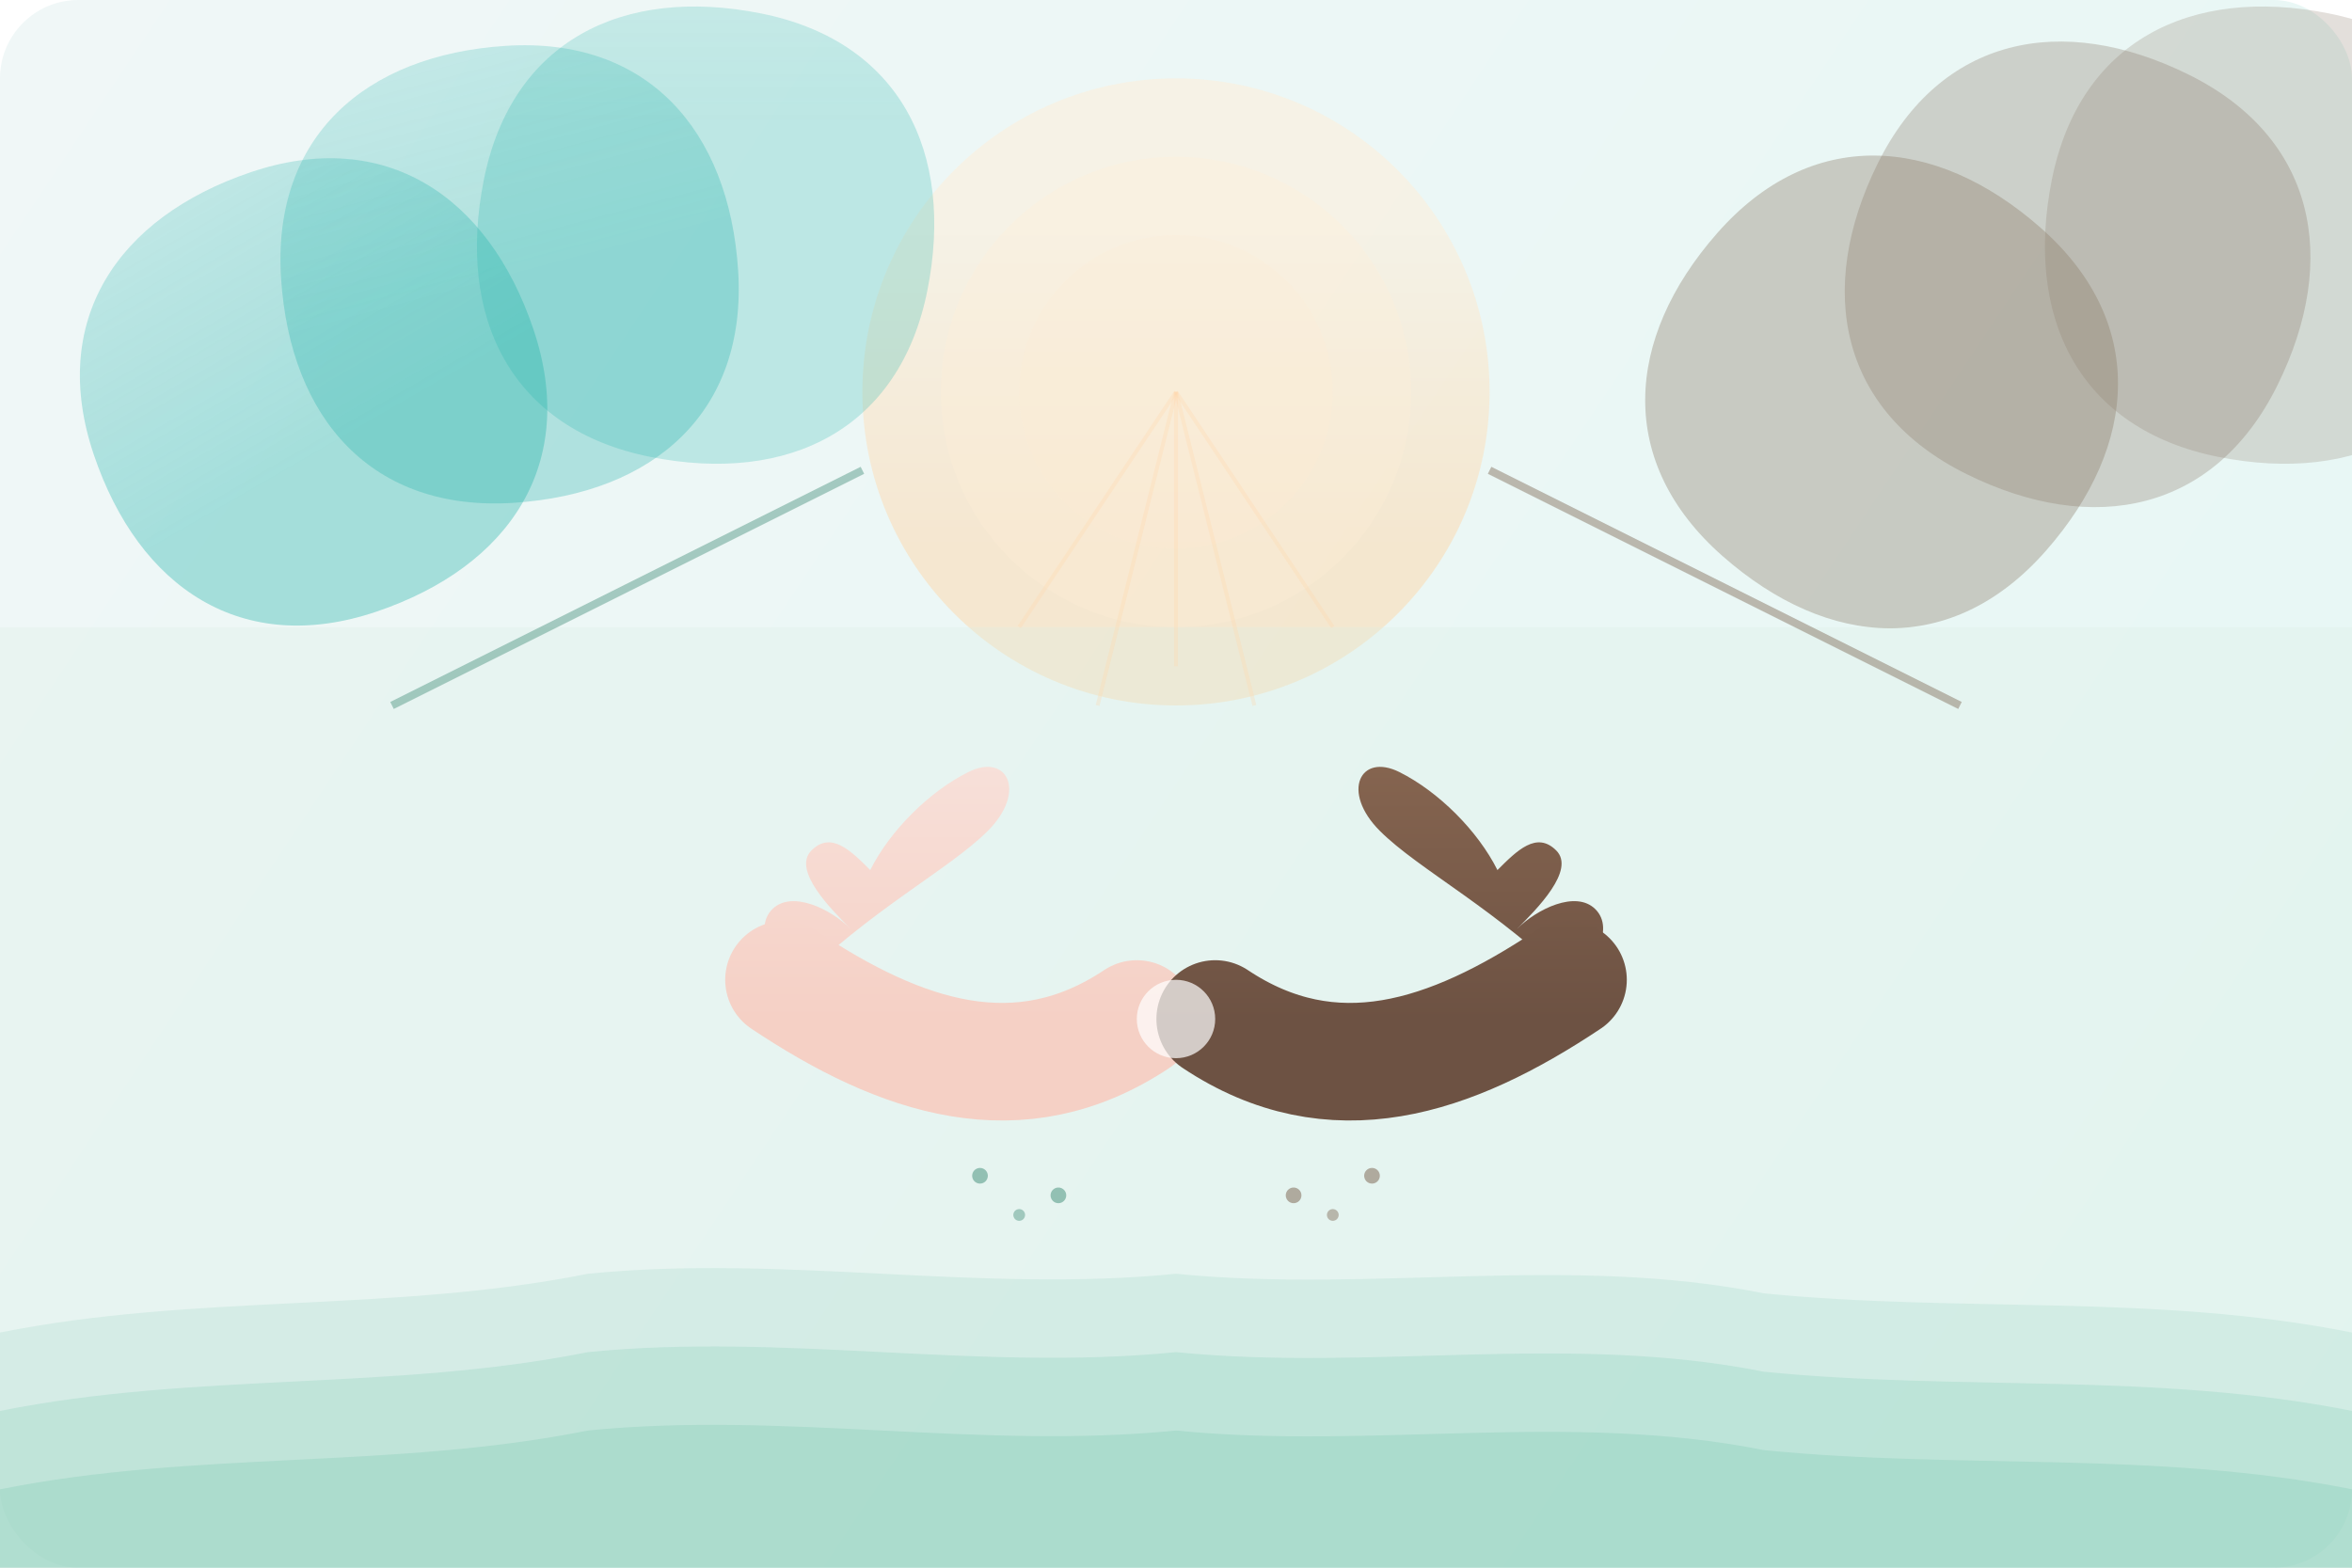 <?xml version="1.0" encoding="UTF-8" standalone="no"?>
<svg width="600" height="400" viewBox="0 0 600 400" fill="none" xmlns="http://www.w3.org/2000/svg">
  <!-- Background gradients with website's color scheme -->
  <defs>
    <linearGradient id="bgGradient" x1="0" y1="0" x2="600" y2="400" gradientUnits="userSpaceOnUse">
      <stop offset="0%" stop-color="#F0F7F7" /> <!-- Light background -->
      <stop offset="100%" stop-color="#E6F7F4" /> <!-- Light mint background -->
    </linearGradient>
    <linearGradient id="leafGradient1" x1="0" y1="0" x2="100" y2="100" gradientUnits="userSpaceOnUse">
      <stop offset="0%" stop-color="#20B2AA" stop-opacity="0.2" /> <!-- Primary teal color with transparency -->
      <stop offset="100%" stop-color="#20B2AA" stop-opacity="0.6" /> <!-- Primary teal color with more opacity -->
    </linearGradient>
    <linearGradient id="leafGradient2" x1="0" y1="0" x2="100" y2="100" gradientUnits="userSpaceOnUse">
      <stop offset="0%" stop-color="#A0937D" stop-opacity="0.2" /> <!-- Warm brown with transparency -->
      <stop offset="100%" stop-color="#8A7967" stop-opacity="0.6" /> <!-- Darker warm brown with more opacity -->
    </linearGradient>
    <linearGradient id="sunGradient" x1="300" y1="60" x2="300" y2="140" gradientUnits="userSpaceOnUse">
      <stop offset="0%" stop-color="#FFEDD5" /> <!-- Warm light color -->
      <stop offset="100%" stop-color="#FED7AA" /> <!-- Warm orange glow -->
    </linearGradient>
    <linearGradient id="handLight" x1="250" y1="180" x2="250" y2="260" gradientUnits="userSpaceOnUse">
      <stop offset="0%" stop-color="#F8E3DD" /> <!-- Light skin tone -->
      <stop offset="100%" stop-color="#F5D0C5" /> <!-- Slightly darker skin tone -->
    </linearGradient>
    <linearGradient id="handDark" x1="350" y1="180" x2="350" y2="260" gradientUnits="userSpaceOnUse">
      <stop offset="0%" stop-color="#8A6852" /> <!-- Dark skin tone -->
      <stop offset="100%" stop-color="#6D5243" /> <!-- Slightly darker skin tone -->
    </linearGradient>
    <filter id="dropShadow" x="-20%" y="-20%" width="140%" height="140%">
      <feGaussianBlur in="SourceAlpha" stdDeviation="4" />
      <feOffset dx="2" dy="2" result="offsetblur" />
      <feComponentTransfer>
        <feFuncA type="linear" slope="0.2" />
      </feComponentTransfer>
      <feMerge>
        <feMergeNode />
        <feMergeNode in="SourceGraphic" />
      </feMerge>
    </filter>
  </defs>
  
  <!-- Background -->
  <rect width="600" height="400" rx="20" fill="url(#bgGradient)" />
  
  <!-- Abstract sunlight effect in the background -->
  <circle cx="300" cy="100" r="80" fill="url(#sunGradient)" opacity="0.5" />
  <circle cx="300" cy="100" r="60" fill="#FFEDD5" opacity="0.3" />
  <circle cx="300" cy="100" r="40" fill="#FFEDD5" opacity="0.2" />
  
  <!-- Forest background -->
  <rect x="0" y="160" width="600" height="240" fill="#DBEEE5" opacity="0.3" /> <!-- Ground -->
  
  <!-- Grass in foreground -->
  <path d="M0 340 C50 330 100 335 150 325 C200 320 250 330 300 325 C350 330 400 320 450 330 C500 335 550 330 600 340 L600 400 L0 400 Z" fill="#8ED1BD" opacity="0.2" />
  <path d="M0 360 C50 350 100 355 150 345 C200 340 250 350 300 345 C350 350 400 340 450 350 C500 355 550 350 600 360 L600 400 L0 400 Z" fill="#8ED1BD" opacity="0.3" />
  <path d="M0 380 C50 370 100 375 150 365 C200 360 250 370 300 365 C350 370 400 360 450 370 C500 375 550 370 600 380 L600 400 L0 400 Z" fill="#8ED1BD" opacity="0.4" />
  
  <!-- Left side leaves -->
  <path d="M50 50 C80 30 110 40 130 70 C150 100 140 130 110 150 C80 170 50 160 30 130 C10 100 20 70 50 50Z" fill="url(#leafGradient1)" opacity="0.6" transform="rotate(15, 80, 100)" />
  <path d="M100 20 C130 0 160 10 180 40 C200 70 190 100 160 120 C130 140 100 130 80 100 C60 70 70 40 100 20Z" fill="url(#leafGradient1)" opacity="0.5" transform="rotate(30, 130, 70)" />
  <path d="M150 10 C180 -10 210 0 230 30 C250 60 240 90 210 110 C180 130 150 120 130 90 C110 60 120 30 150 10Z" fill="url(#leafGradient1)" opacity="0.4" transform="rotate(45, 180, 60)" />
  
  <!-- Right side leaves -->
  <path d="M450 50 C480 30 510 40 530 70 C550 100 540 130 510 150 C480 170 450 160 430 130 C410 100 420 70 450 50Z" fill="url(#leafGradient2)" opacity="0.6" transform="rotate(-15, 480, 100)" />
  <path d="M500 20 C530 0 560 10 580 40 C600 70 590 100 560 120 C530 140 500 130 480 100 C460 70 470 40 500 20Z" fill="url(#leafGradient2)" opacity="0.5" transform="rotate(-30, 530, 70)" />
  <path d="M550 10 C580 -10 610 0 630 30 C650 60 640 90 610 110 C580 130 550 120 530 90 C510 60 520 30 550 10Z" fill="url(#leafGradient2)" opacity="0.4" transform="rotate(-45, 580, 60)" />
  
  <!-- Thin branch lines -->
  <path d="M100 180 C120 170 140 160 160 150 C180 140 200 130 220 120" stroke="#5B9D8A" stroke-width="2" stroke-opacity="0.5" fill="none" />
  <path d="M500 180 C480 170 460 160 440 150 C420 140 400 130 380 120" stroke="#8A7967" stroke-width="2" stroke-opacity="0.5" fill="none" />
  
  <!-- Hands reaching out -->
  <!-- Light hand (left) -->
  <path d="M200 250 C220 230 240 220 250 210 C260 200 255 190 245 195 C235 200 225 210 220 220 C215 215 210 210 205 215 C200 220 210 230 215 235 C210 230 200 225 195 230 C190 235 195 245 205 250 L200 250Z" fill="url(#handLight)" filter="url(#dropShadow)" />
  <path d="M200 250 C230 270 260 280 290 260" stroke="url(#handLight)" stroke-width="30" stroke-linecap="round" />
  
  <!-- Dark hand (right) -->
  <path d="M400 250 C380 230 360 220 350 210 C340 200 345 190 355 195 C365 200 375 210 380 220 C385 215 390 210 395 215 C400 220 390 230 385 235 C390 230 400 225 405 230 C410 235 405 245 395 250 L400 250Z" fill="url(#handDark)" filter="url(#dropShadow)" />
  <path d="M400 250 C370 270 340 280 310 260" stroke="url(#handDark)" stroke-width="30" stroke-linecap="round" />
  
  <!-- Hands touching highlight -->
  <circle cx="300" cy="260" r="10" fill="#FFFFFF" opacity="0.7" />
  
  <!-- Subtle light rays -->
  <line x1="300" y1="100" x2="300" y2="170" stroke="#FED7AA" stroke-opacity="0.3" stroke-width="1" />
  <line x1="300" y1="100" x2="280" y2="180" stroke="#FED7AA" stroke-opacity="0.3" stroke-width="1" />
  <line x1="300" y1="100" x2="320" y2="180" stroke="#FED7AA" stroke-opacity="0.3" stroke-width="1" />
  <line x1="300" y1="100" x2="260" y2="160" stroke="#FED7AA" stroke-opacity="0.3" stroke-width="1" />
  <line x1="300" y1="100" x2="340" y2="160" stroke="#FED7AA" stroke-opacity="0.3" stroke-width="1" />
  
  <!-- Small details in foreground -->
  <circle cx="250" cy="300" r="2" fill="#5B9D8A" opacity="0.6" />
  <circle cx="260" cy="310" r="1.5" fill="#5B9D8A" opacity="0.5" />
  <circle cx="270" cy="305" r="2" fill="#5B9D8A" opacity="0.6" />
  
  <circle cx="350" cy="300" r="2" fill="#8A7967" opacity="0.6" />
  <circle cx="340" cy="310" r="1.5" fill="#8A7967" opacity="0.5" />
  <circle cx="330" cy="305" r="2" fill="#8A7967" opacity="0.6" />
</svg>